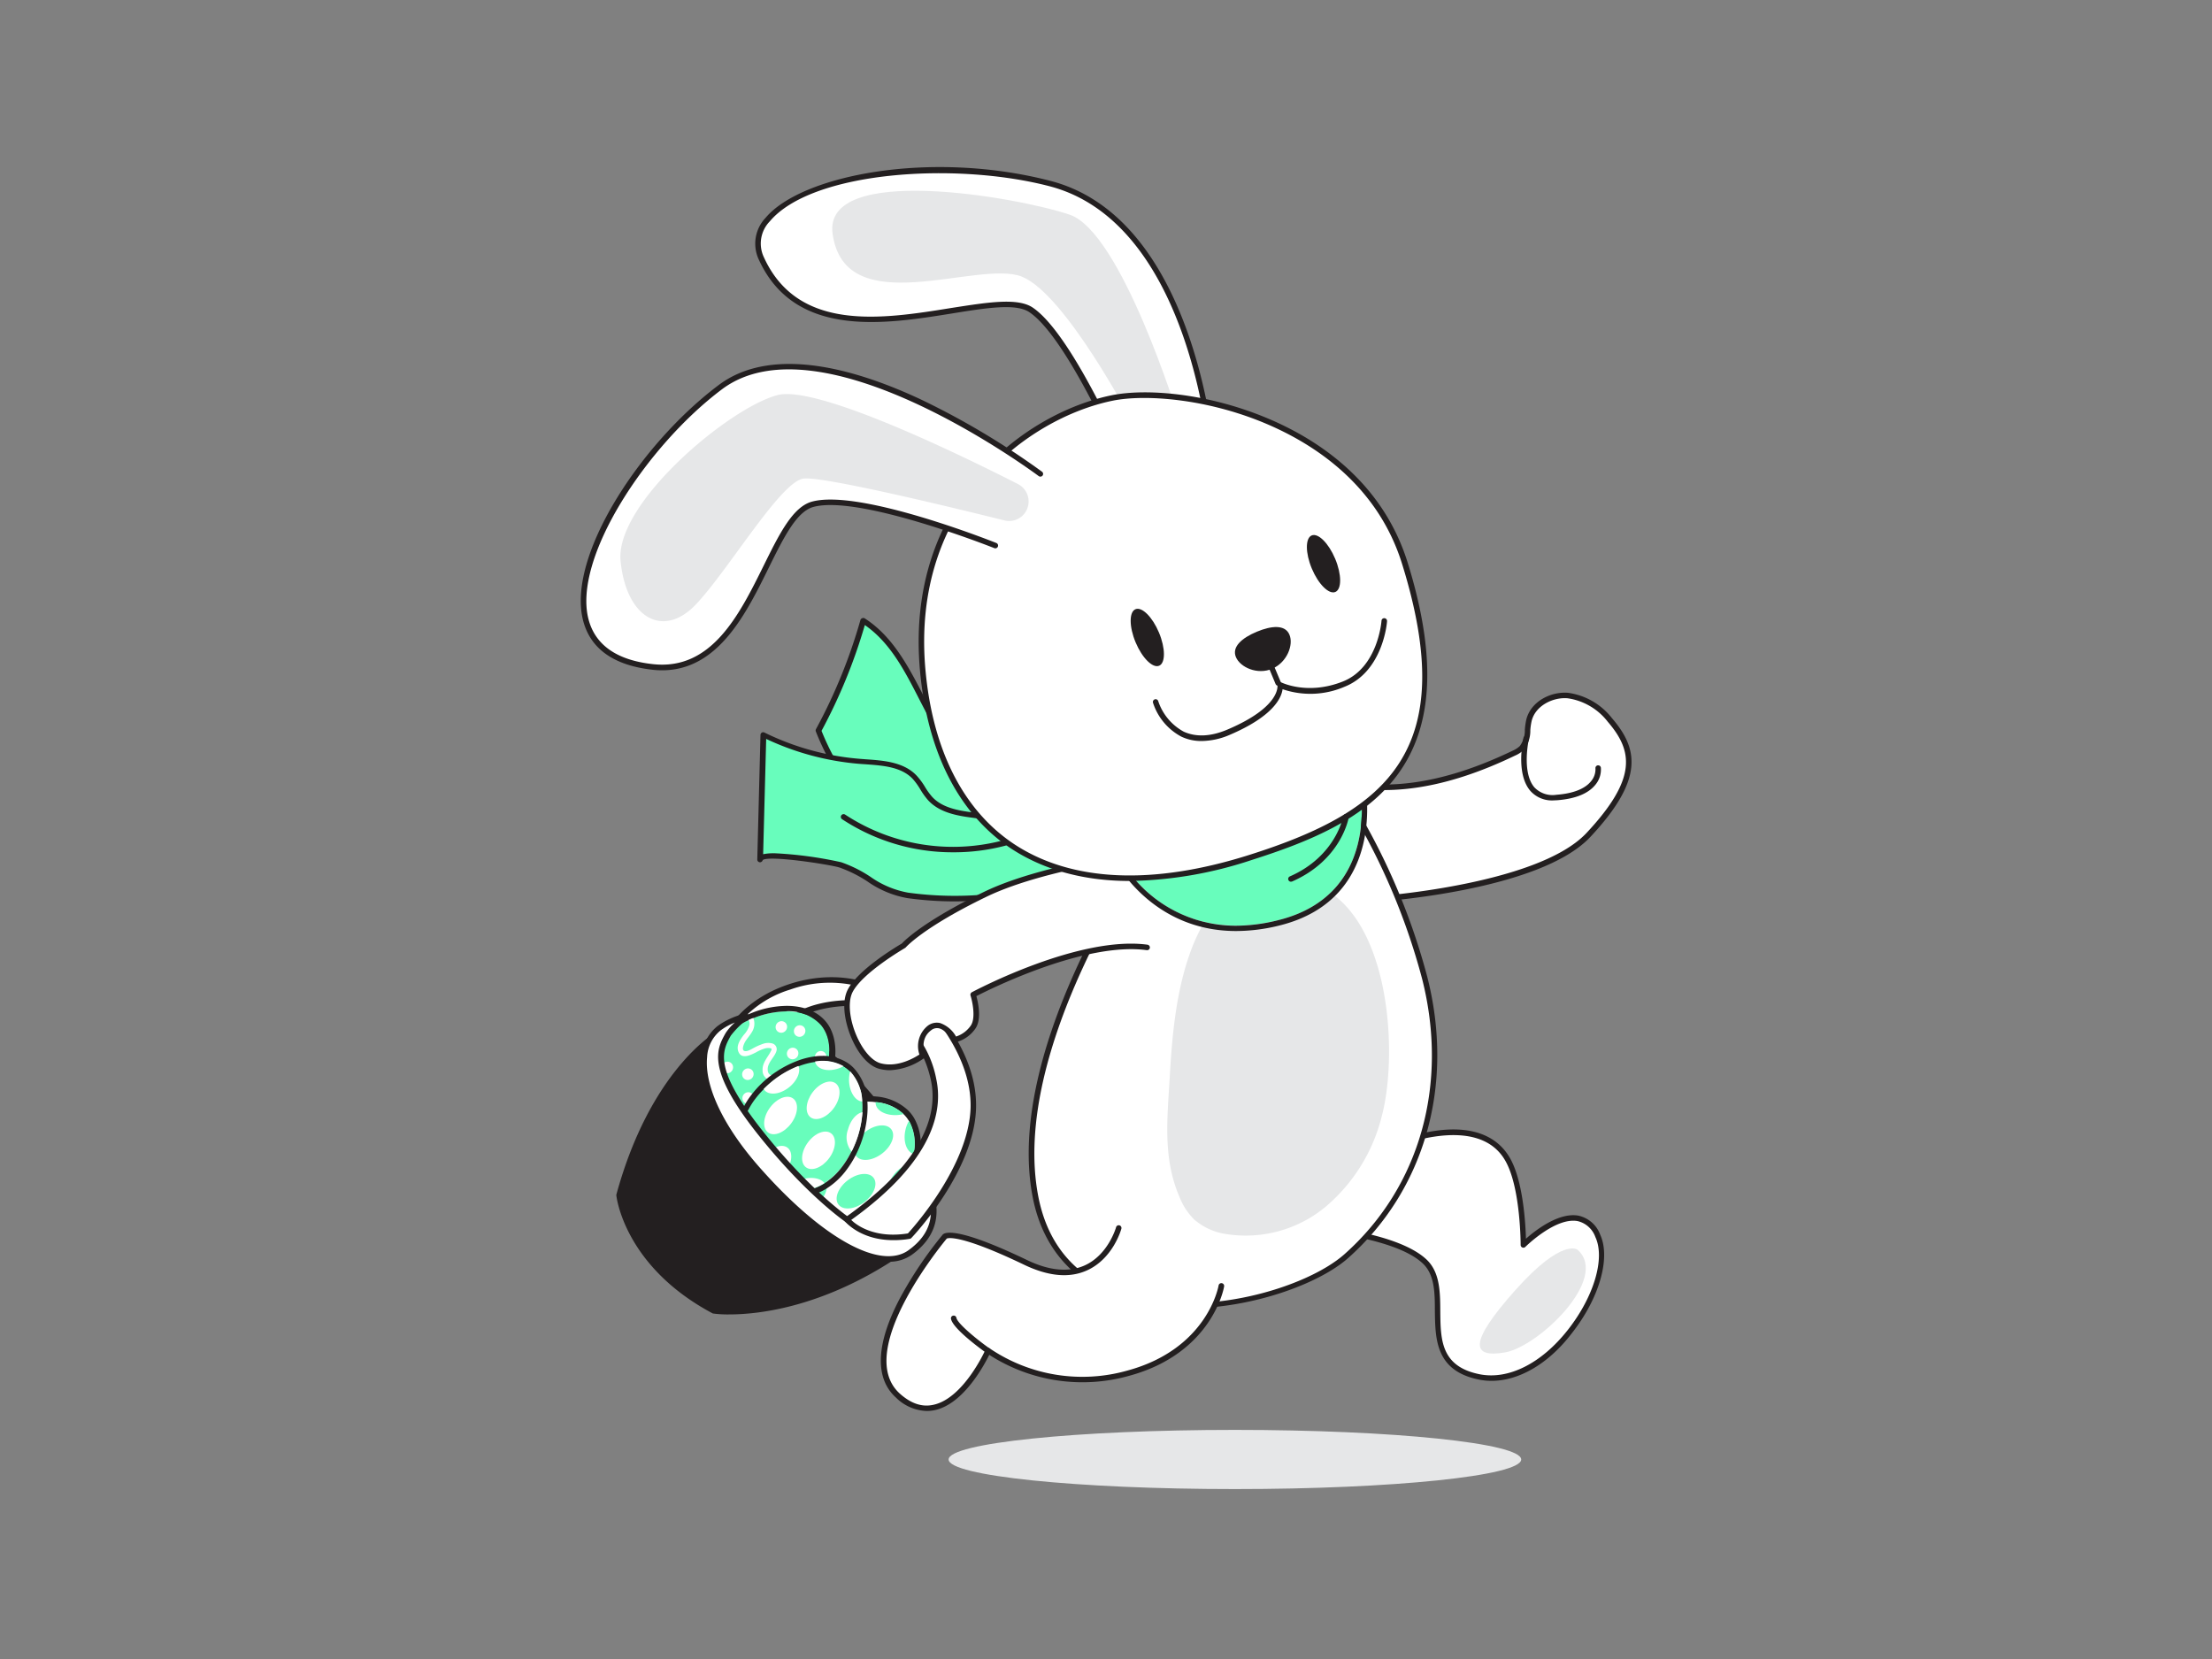 <svg xmlns="http://www.w3.org/2000/svg" viewBox="0 0 400 300"><rect x="0" y="0" width="400" height="300" fill="#808080" stroke="none"/><g id="_461_easter_bunny_flatline" data-name="#461_easter_bunny_flatline"><path d="M180.5,143.05a37.69,37.69,0,0,1-6.67-5.46c-7.06-7.64-9-19.72-17.73-25.33A96.84,96.84,0,0,1,148,132.12a46.07,46.07,0,0,0,35.79,28.76,21.39,21.39,0,0,0,10.43-.64c5-1.87,8.26-5.67,2.8-8.42C191.4,149,185.77,146.6,180.5,143.05Z" fill="#68fdbc"/><path d="M188.2,161.73a31.81,31.81,0,0,1-4.47-.35,46.88,46.88,0,0,1-36.19-29.08.51.51,0,0,1,0-.42,96.58,96.58,0,0,0,8.05-19.75.47.47,0,0,1,.31-.33.49.49,0,0,1,.44,0c5.18,3.31,8,8.89,10.81,14.29,2,3.91,4.08,7.94,7,11.12a37.28,37.28,0,0,0,6.58,5.39,97.13,97.13,0,0,0,12.12,6.6c1.45.7,2.9,1.4,4.35,2.13,2.68,1.35,3.17,2.88,3.11,3.92-.11,2-2.39,4.09-6,5.41A17.37,17.37,0,0,1,188.2,161.73Zm-39.64-29.57a45.86,45.86,0,0,0,35.31,28.23c4.19.6,7.42.4,10.19-.62,3.13-1.17,5.21-3,5.3-4.54.08-1.35-1.35-2.36-2.56-3-1.44-.73-2.89-1.43-4.33-2.12a99.79,99.79,0,0,1-12.25-6.67h0a39.1,39.1,0,0,1-6.76-5.54c-3-3.28-5.13-7.38-7.17-11.34-2.72-5.31-5.3-10.34-9.9-13.53A98,98,0,0,1,148.56,132.16Z" fill="#231f20"/><path d="M175.88,147.43c-2.78-.35-5.78-.92-7.69-3-1.08-1.17-1.7-2.72-2.8-3.88-2.41-2.54-6.34-2.59-9.82-2.86A48.12,48.12,0,0,1,138,132.9l-.58,22.53c.05-1.75,13.3.58,14.53,1,4.61,1.48,7.17,4.83,12.18,5.52a62.49,62.49,0,0,0,28.34-2.64c2.54-.84,9.35-2.25,10.83-4.77,2-3.33-1.49-6.22-4.61-6.73-3-.48-6.18.32-9.14.47A77.46,77.46,0,0,1,175.88,147.43Z" fill="#68fdbc"/><path d="M172.61,163a62.27,62.27,0,0,1-8.53-.59,18,18,0,0,1-7.2-3,23.23,23.23,0,0,0-5.06-2.53c-1.7-.54-12.74-2.25-13.89-1.36a.53.53,0,0,1-.5.41.5.5,0,0,1-.49-.51h0l.58-22.53a.52.52,0,0,1,.25-.42.49.49,0,0,1,.47,0,47.79,47.79,0,0,0,17.36,4.76l.9.07c3.24.22,6.92.48,9.25,2.95a12.67,12.67,0,0,1,1.49,2,12.16,12.16,0,0,0,1.32,1.84c1.83,2,4.77,2.49,7.39,2.83h0a78.29,78.29,0,0,0,13.6.81c1-.05,1.93-.17,3-.29a22.75,22.75,0,0,1,6.27-.17,7.16,7.16,0,0,1,5.22,3.57,4,4,0,0,1-.26,3.9c-1.29,2.2-5.86,3.49-9.2,4.44-.75.21-1.4.39-1.9.56A63.66,63.66,0,0,1,172.61,163Zm-32.68-8.71a70.82,70.82,0,0,1,12.19,1.63,23.45,23.45,0,0,1,5.28,2.63,17,17,0,0,0,6.82,2.87,62.22,62.22,0,0,0,28.12-2.62c.5-.17,1.17-.36,1.94-.58,2.81-.79,7.52-2.13,8.61-4a3,3,0,0,0,.21-3,6.16,6.16,0,0,0-4.47-3,22,22,0,0,0-6,.17c-1,.12-2,.25-3,.3a79.26,79.26,0,0,1-13.78-.82h0c-2.79-.36-5.94-.92-8-3.14a13,13,0,0,1-1.44-2,12.06,12.06,0,0,0-1.36-1.88c-2.07-2.19-5.39-2.42-8.6-2.65l-.9-.06a49,49,0,0,1-17-4.52L138,154.47A8.79,8.79,0,0,1,139.93,154.3Z" fill="#231f20"/><path d="M140.26,187a70.29,70.29,0,0,1,15.85,14.31c2.95,3.79,7.15,10,8.5,14.64,1-.66,2-1.42,3.07-2.13a25.6,25.6,0,0,0-1.69-3.34c-3.93-6.61-14.28-22-28-27.26a13.15,13.15,0,0,0-.84,2.32A10.16,10.16,0,0,1,140.26,187Z" fill="#fff"/><path d="M164.61,216.49l-.18,0a.52.52,0,0,1-.3-.33c-1.26-4.31-5.17-10.3-8.41-14.47A69.18,69.18,0,0,0,140,187.46h0a9.86,9.86,0,0,0-3-1.4.48.48,0,0,1-.31-.23.46.46,0,0,1-.05-.38,13.81,13.81,0,0,1,.87-2.42.51.51,0,0,1,.63-.24c14,5.34,24.43,21,28.28,27.48a27.86,27.86,0,0,1,1.72,3.4.49.49,0,0,1-.18.6l-1,.73c-.68.48-1.36,1-2.05,1.41A.56.56,0,0,1,164.61,216.49Zm-24.07-29.86a70.11,70.11,0,0,1,16,14.42c3.15,4,6.92,9.78,8.39,14.17l1.47-1,.7-.5a24.44,24.44,0,0,0-1.5-2.91c-3.75-6.33-13.88-21.5-27.35-26.89a11.37,11.37,0,0,0-.47,1.35,11.06,11.06,0,0,1,2.8,1.39Z" fill="#231f20"/><path d="M155.75,181.44S145,180.29,140.26,187h-8.6s2.66-5.76,11.11-8.57,14.54,0,14.54,0Z" fill="#fff"/><path d="M140.26,187.54h-8.6a.52.52,0,0,1-.42-.23.51.51,0,0,1,0-.48c.11-.24,2.85-6,11.4-8.84s14.65-.09,14.91,0a.51.51,0,0,1,.26.3.53.53,0,0,1,0,.39l-1.56,3a.52.52,0,0,1-.5.26c-.1,0-10.55-1-15,5.39A.48.48,0,0,1,140.26,187.54Zm-7.74-1H140c4.44-6.09,13.55-5.76,15.45-5.63l1.15-2.18a21.37,21.37,0,0,0-13.69.21A19.35,19.35,0,0,0,132.52,186.54Z" fill="#231f20"/><path d="M143.77,202.15a12.73,12.73,0,0,1-2.58,1.7,10.5,10.5,0,0,1-1.27.54,9.85,9.85,0,0,1-1.77.42,8.25,8.25,0,0,1-2.22,0,9.75,9.75,0,0,1-6.23-3.71,10.59,10.59,0,0,1-2.33-5,8.36,8.36,0,0,1-.07-2h0a8.53,8.53,0,0,1,.47-2.24,9.44,9.44,0,0,1,.49-1.15,12,12,0,0,1,3.1-3.77,17.4,17.4,0,0,1,4-2.47,8.41,8.41,0,0,1,.87-.37c4.63-1.84,9.81-1.73,12.3,1.33s1.58,8.34-1.16,12.63c-.16.26-.34.52-.52.77A17.37,17.37,0,0,1,143.77,202.15Z" fill="#68fdbc"/><path d="M142.16,182.87a7.9,7.9,0,0,1,6.34,2.54c2.52,3.09,1.58,8.34-1.16,12.63-.16.26-.34.52-.52.77a17.37,17.37,0,0,1-3,3.34,13.17,13.17,0,0,1-2.58,1.7,10.5,10.5,0,0,1-1.27.54,9.85,9.85,0,0,1-1.77.42,8.68,8.68,0,0,1-1.13.07,7.88,7.88,0,0,1-1.09-.07,9.75,9.75,0,0,1-6.23-3.71,10.59,10.59,0,0,1-2.33-5,8.36,8.36,0,0,1-.07-2h0a8.53,8.53,0,0,1,.47-2.24,9.44,9.44,0,0,1,.49-1.15,12,12,0,0,1,3.1-3.77,17.4,17.4,0,0,1,4-2.47,8.41,8.41,0,0,1,.87-.37,16.47,16.47,0,0,1,6-1.21m0-1h0a17.35,17.35,0,0,0-6.33,1.28c-.31.12-.62.25-.92.39a18.16,18.16,0,0,0-4.19,2.61,13,13,0,0,0-3.35,4.09,10.15,10.15,0,0,0-.55,1.27,10,10,0,0,0-.52,2.46v.08a8.88,8.88,0,0,0,.09,2.18,11.54,11.54,0,0,0,2.53,5.5,10.66,10.66,0,0,0,6.88,4.07,8.24,8.24,0,0,0,1.22.08,9.55,9.55,0,0,0,3.22-.55,11.19,11.19,0,0,0,1.4-.58,14.41,14.41,0,0,0,2.77-1.83,18.56,18.56,0,0,0,3.23-3.53c.19-.26.37-.53.55-.81,3.74-5.86,3.24-11.16,1.08-13.8-1.52-1.88-4.05-2.91-7.11-2.91Z" fill="#231f20"/><path d="M146.82,198.81a2.9,2.9,0,0,0-2.54-.15,4,4,0,0,1-1.73.58,1.39,1.39,0,0,1-1.25-1.06,2.25,2.25,0,0,1,.24-1.66,5.37,5.37,0,0,1,.62-.88,2.71,2.71,0,0,0,.56-.79c.17-.62-.86-.4-1.13-.27a7.79,7.79,0,0,1-1.63.76,1.76,1.76,0,0,1-2.06-1.82c-.06-1.37.94-2.3,1.51-3.46.06-.12.17-.29.09-.4s-.28-.13-.38-.14a2.28,2.28,0,0,0-.78.07,7.79,7.79,0,0,0-1.65.72c-.88.44-2.43,1.25-3.07.07s.23-2.39.9-3.27a4.31,4.31,0,0,0,1-1.74,1.22,1.22,0,0,0-.17-.92,8.41,8.41,0,0,1,.87-.37,2.8,2.8,0,0,1-.16,2.39c-.36.67-.88,1.21-1.28,1.85-.22.36-.81,1.62-.09,1.75.52.1,1.21-.37,1.66-.6a11,11,0,0,1,1.65-.72,2.82,2.82,0,0,1,1.7-.05,1.08,1.08,0,0,1,.71,1.34c-.34,1.19-1.68,2.11-1.58,3.44,0,.51.31,1,.9,1a7,7,0,0,0,1.69-.79,1.84,1.84,0,0,1,1.57,0,1.2,1.2,0,0,1,.65,1.32c-.14.63-.72,1.11-1.08,1.62s-.66,1.18-.2,1.6,1.09-.16,1.47-.34a3.84,3.84,0,0,1,3.53.17C147.18,198.3,147,198.56,146.82,198.81Z" fill="#fff"/><path d="M141.19,203.85a10.5,10.5,0,0,1-1.27.54,18.39,18.39,0,0,1-4-2.12,20,20,0,0,1-4.7-4.74,33.86,33.86,0,0,1-3.43-5.69,9.44,9.44,0,0,1,.49-1.15c.27.63.56,1.25.88,1.85a33.08,33.08,0,0,0,3.66,5.55,17.62,17.62,0,0,0,4.49,4A17.37,17.37,0,0,0,141.19,203.85Z" fill="#fff"/><path d="M138.15,204.81a8.25,8.25,0,0,1-2.22,0,19.1,19.1,0,0,1-2-1.2,20.38,20.38,0,0,1-4.7-4.75c-.65-.9-1.28-1.83-1.87-2.78a8.36,8.36,0,0,1-.07-2,34.19,34.19,0,0,0,3.54,5.35,17.82,17.82,0,0,0,4.5,4A17.12,17.12,0,0,0,138.15,204.81Z" fill="#fff"/><ellipse cx="135.24" cy="194.26" rx="1.06" ry="1.03" transform="translate(-101.02 179.82) rotate(-51.66)" fill="#fff"/><ellipse cx="131.52" cy="193.04" rx="1.06" ry="1.03" transform="translate(-101.47 176.44) rotate(-51.66)" fill="#fff"/><ellipse cx="135.29" cy="198.57" rx="1.06" ry="1.03" transform="translate(-104.38 181.49) rotate(-51.66)" fill="#fff"/><ellipse cx="143.33" cy="190.52" rx="1.06" ry="1.03" transform="translate(-95.01 184.74) rotate(-51.66)" fill="#fff"/><ellipse cx="139.04" cy="198.93" rx="1.06" ry="1.03" transform="translate(-103.24 184.57) rotate(-51.66)" fill="#fff"/><ellipse cx="148.4" cy="191.11" rx="1.06" ry="1.03" transform="translate(-93.55 188.95) rotate(-51.66)" fill="#fff"/><ellipse cx="144.6" cy="186.45" rx="1.06" ry="1.03" transform="translate(-91.34 184.2) rotate(-51.66)" fill="#fff"/><ellipse cx="141.29" cy="185.72" rx="1.06" ry="1.03" transform="translate(-92.02 181.32) rotate(-51.66)" fill="#fff"/><ellipse cx="141.23" cy="201.62" rx="1.06" ry="1.03" transform="translate(-104.52 187.31) rotate(-51.66)" fill="#fff"/><ellipse cx="146.32" cy="194.19" rx="1.06" ry="1.03" transform="translate(-96.76 188.48) rotate(-51.66)" fill="#fff"/><path d="M158.51,219.36a12.91,12.91,0,0,1-4.15,2.23,9.36,9.36,0,0,1-7.08-.57,11,11,0,0,1-2.7-2h0a12.64,12.64,0,0,1-2-2.48h0a11,11,0,0,1-1.26-3,9.09,9.09,0,0,1,1.23-7.25,13.19,13.19,0,0,1,3-3.23,16.93,16.93,0,0,1,1.92-1.29,19.54,19.54,0,0,1,7.53-2.53,15.12,15.12,0,0,1,3.29,0,8.44,8.44,0,0,1,5.06,2.17,5.88,5.88,0,0,1,.53.58,7.33,7.33,0,0,1,.45.64,8.53,8.53,0,0,1,.83,6,14.65,14.65,0,0,1-.51,2,19.06,19.06,0,0,1-3.85,6.53A17.18,17.18,0,0,1,158.51,219.36Z" fill="#fff"/><path d="M156.85,199.21a14.56,14.56,0,0,1,1.49.08,8.44,8.44,0,0,1,5.06,2.17,5.88,5.88,0,0,1,.53.58,7.33,7.33,0,0,1,.45.64,8.53,8.53,0,0,1,.83,6,14.65,14.65,0,0,1-.51,2,19.06,19.06,0,0,1-3.85,6.53,17.18,17.18,0,0,1-2.34,2.18,12.91,12.91,0,0,1-4.15,2.23,9.79,9.79,0,0,1-2.88.44,9.22,9.22,0,0,1-4.2-1,11,11,0,0,1-2.7-2h0a12.64,12.64,0,0,1-2-2.48h0a11,11,0,0,1-1.26-3,9.09,9.09,0,0,1,1.23-7.25,13.19,13.19,0,0,1,3-3.23,16.93,16.93,0,0,1,1.92-1.29,19.54,19.54,0,0,1,7.53-2.53,15.8,15.8,0,0,1,1.8-.11m0-1h0a17.91,17.91,0,0,0-1.91.11A20.77,20.77,0,0,0,147,201a22,22,0,0,0-2,1.37,14.31,14.31,0,0,0-3.25,3.48,10,10,0,0,0-1.36,8,11.59,11.59,0,0,0,1.38,3.24,12.25,12.25,0,0,0,1,1.41,14,14,0,0,0,1.15,1.27,11.94,11.94,0,0,0,3,2.13,10.31,10.31,0,0,0,4.65,1.12,10.69,10.69,0,0,0,3.18-.49,14,14,0,0,0,4.47-2.39,19,19,0,0,0,2.46-2.31,20,20,0,0,0,4.06-6.87,14.22,14.22,0,0,0,.54-2.11,9.46,9.46,0,0,0-1-6.7,7.2,7.2,0,0,0-.52-.75,6.47,6.47,0,0,0-.61-.67,9.43,9.43,0,0,0-5.65-2.44,13.91,13.91,0,0,0-1.6-.09Z" fill="#231f20"/><path d="M152.21,202.77c-2,.84-4.11.5-4.63-.77a.94.94,0,0,1-.06-.15,19.54,19.54,0,0,1,7.53-2.53C155.23,200.53,154.05,202,152.21,202.77Z" fill="#68fdbc"/><ellipse cx="149.4" cy="207.39" rx="3.99" ry="2.48" transform="translate(-95.24 133.33) rotate(-37.39)" fill="#68fdbc"/><path d="M163.4,201.46a8.19,8.19,0,0,1-.91.16c-2.19.21-4.05-.73-4.15-2.1a.89.89,0,0,1,0-.23A8.44,8.44,0,0,1,163.4,201.46Z" fill="#68fdbc"/><path d="M165.21,208.68c-1.25-.39-1.92-2.21-1.5-4.23a5.66,5.66,0,0,1,.67-1.77A8.53,8.53,0,0,1,165.21,208.68Z" fill="#68fdbc"/><ellipse cx="154.8" cy="215.41" rx="3.99" ry="2.48" transform="translate(-99 138.26) rotate(-37.39)" fill="#68fdbc"/><ellipse cx="158" cy="206.63" rx="3.99" ry="2.48" transform="translate(-93.01 138.4) rotate(-37.39)" fill="#68fdbc"/><path d="M147.56,217.89a5.28,5.28,0,0,1-3,1.18h0a12.64,12.64,0,0,1-2-2.48h0a5.17,5.17,0,0,1,1.87-2.59c1.74-1.35,3.84-1.57,4.7-.5S149.3,216.54,147.56,217.89Z" fill="#68fdbc"/><path d="M141.34,213.62a9.09,9.09,0,0,1,1.23-7.25,1.33,1.33,0,0,1,.34.1c1.29.51,1.64,2.54.78,4.54A4.93,4.93,0,0,1,141.34,213.62Z" fill="#68fdbc"/><path d="M154.36,221.59a9.36,9.36,0,0,1-7.08-.57,5.12,5.12,0,0,1,3.25-1.15C152.35,219.82,153.89,220.55,154.36,221.59Z" fill="#68fdbc"/><path d="M160.85,217.18c-.64-.92-.53-2.57.35-4.1s2.34-2.52,3.5-2.43A19.06,19.06,0,0,1,160.85,217.18Z" fill="#68fdbc"/><path d="M152.36,210.86a12.36,12.36,0,0,1-3.27,3.08,8.57,8.57,0,0,1-6.62,1.14,10.21,10.21,0,0,1-2.94-1.21h0a11.24,11.24,0,0,1-1.26-.86,12.49,12.49,0,0,1-1.15-1h0a10.56,10.56,0,0,1-1.86-2.5,9,9,0,0,1-.61-7.13,12.76,12.76,0,0,1,2-3.77,17.63,17.63,0,0,1,1.46-1.67,18,18,0,0,1,6.29-4.17,13.49,13.49,0,0,1,3-.8,7.8,7.8,0,0,1,5.16.85,4.14,4.14,0,0,1,.61.42,4.53,4.53,0,0,1,.57.5,8.5,8.5,0,0,1,2.2,5.47,14.51,14.51,0,0,1,0,2,18.57,18.57,0,0,1-2,7.07A16.57,16.57,0,0,1,152.36,210.86Z" fill="#68fdbc"/><path d="M148.82,191.85a7.12,7.12,0,0,1,3.73,1,4.14,4.14,0,0,1,.61.42,5.51,5.51,0,0,1,.57.5,8.5,8.5,0,0,1,2.2,5.47,14.51,14.51,0,0,1,0,2,18.57,18.57,0,0,1-2,7.07,16.57,16.57,0,0,1-1.61,2.62,12.36,12.36,0,0,1-3.27,3.08,8.69,8.69,0,0,1-4.63,1.37,8.94,8.94,0,0,1-2-.23,10.21,10.21,0,0,1-2.94-1.21h0a11.24,11.24,0,0,1-1.26-.86,12.49,12.49,0,0,1-1.15-1h0a10.56,10.56,0,0,1-1.86-2.5,9,9,0,0,1-.61-7.13,12.76,12.76,0,0,1,2-3.77,17.63,17.63,0,0,1,1.46-1.67,18,18,0,0,1,6.29-4.17,13.49,13.49,0,0,1,3-.8,9.92,9.92,0,0,1,1.43-.1m0-1h0a10.54,10.54,0,0,0-1.57.11,13.76,13.76,0,0,0-3.22.86,19.28,19.28,0,0,0-6.65,4.39,18,18,0,0,0-1.53,1.78,13.73,13.73,0,0,0-2.16,4.07,10,10,0,0,0,.68,7.9,11.84,11.84,0,0,0,2,2.74,14.53,14.53,0,0,0,1.24,1.1,14.89,14.89,0,0,0,1.36.93,11.23,11.23,0,0,0,3.24,1.32,9.74,9.74,0,0,0,2.21.26,9.6,9.6,0,0,0,5.16-1.52,13.5,13.5,0,0,0,3.54-3.33,18.18,18.18,0,0,0,1.71-2.77,19.7,19.7,0,0,0,2.06-7.46,15,15,0,0,0,0-2.12,9.43,9.43,0,0,0-2.49-6.09,6.17,6.17,0,0,0-.66-.59,5.71,5.71,0,0,0-.72-.49,8.09,8.09,0,0,0-4.24-1.09Z" fill="#231f20"/><path d="M142.61,196.68c-1.67,1.28-3.65,1.44-4.43.37l-.08-.13a18,18,0,0,1,6.29-4.17C144.84,193.85,144.11,195.52,142.61,196.68Z" fill="#fff"/><ellipse cx="141.15" cy="201.71" rx="3.82" ry="2.39" transform="translate(-104.97 195.93) rotate(-53.67)" fill="#fff"/><path d="M152.55,192.8a6.47,6.47,0,0,1-.8.36c-1.95.72-3.88.27-4.31-1a1.6,1.6,0,0,1-.05-.21A7.8,7.8,0,0,1,152.55,192.8Z" fill="#fff"/><path d="M155.93,199.19c-1.23-.07-2.28-1.64-2.39-3.64a6,6,0,0,1,.19-1.83A8.5,8.5,0,0,1,155.93,199.19Z" fill="#fff"/><ellipse cx="148.01" cy="208.01" rx="3.82" ry="2.39" transform="translate(-107.25 204.02) rotate(-53.67)" fill="#fff"/><ellipse cx="148.84" cy="198.96" rx="3.82" ry="2.39" transform="translate(-99.62 201.01) rotate(-53.67)" fill="#fff"/><path d="M142,212.05a4.85,4.85,0,0,1-2.44,1.82h0a11.24,11.24,0,0,1-1.26-.86,12.49,12.49,0,0,1-1.15-1h0a5.11,5.11,0,0,1,1.09-2.88c1.27-1.68,3.14-2.39,4.18-1.58S143.24,210.37,142,212.05Z" fill="#fff"/><path d="M135.26,209.49a9,9,0,0,1-.61-7.13,1.22,1.22,0,0,1,.33,0c1.3.18,2.11,2,1.8,4.11A4.79,4.79,0,0,1,135.26,209.49Z" fill="#fff"/><path d="M149.09,213.94a8.57,8.57,0,0,1-6.62,1.14,4.71,4.71,0,0,1,2.7-1.85C146.82,212.75,148.41,213.07,149.09,213.94Z" fill="#fff"/><path d="M154,208.24a4.06,4.06,0,0,1-.65-4c.45-1.69,1.54-2.93,2.62-3.12A18.57,18.57,0,0,1,154,208.24Z" fill="#fff"/><path d="M129.79,187S118,193.88,112,216.15c0,0,1.12,12.39,17.11,20.89,0,0,15.09,2.39,34.34-11,0,0-11.16,1.68-24.39-14.36S129.79,187,129.79,187Z" fill="#231f20"/><path d="M131.87,237.69a20.1,20.1,0,0,1-2.88-.16.3.3,0,0,1-.16-.05c-16-8.52-17.36-21.16-17.37-21.28a.55.55,0,0,1,0-.18c6.06-22.22,17.57-29.13,18.06-29.41a.48.48,0,0,1,.58.06.51.51,0,0,1,.12.58c0,.09-3.66,8.58,9.16,24.13,6.73,8.16,12.89,11.58,16.87,13a16.16,16.16,0,0,0,7.06,1.16.5.5,0,0,1,.36.91C149.39,236.41,137.21,237.69,131.87,237.69Zm-2.65-1.13c1.17.15,15,1.6,32.5-10-3.7-.18-12.75-2-23.09-14.59s-10.32-20.64-9.72-23.75c-3,2.35-11.59,10.23-16.44,27.93C112.61,217.28,114.45,228.66,129.22,236.56Zm.57-49.52h0Z" fill="#231f20"/><path d="M250.35,207.71s17.31-8.05,22.63,2.4c2.6,5.1,2.6,15,2.6,15s9.74-9.77,13.46-1.64-8.94,28-21.47,25.51-4.2-15.55-9.92-20.91-22.93-6.3-22.93-6.3L246.91,209" fill="#fff"/><path d="M269.72,249.7a11.29,11.29,0,0,1-2.25-.22c-7.88-1.57-7.92-7.31-8-12.37,0-3.42-.05-6.65-2.21-8.66-5.53-5.18-22.44-6.16-22.61-6.17a.49.49,0,0,1-.44-.31.51.51,0,0,1,.1-.53l12.2-12.82a.5.5,0,0,1,.71,0,.49.49,0,0,1,0,.7l-11.46,12.06c3.89.3,17.15,1.65,22.18,6.36,2.46,2.3,2.49,5.9,2.51,9.38.05,5.14.08,10,7.17,11.4,5.16,1,11.1-1.95,15.87-8s6.8-13,5-16.83a4.5,4.5,0,0,0-3.22-2.88c-4-.72-9.38,4.61-9.43,4.66a.5.5,0,0,1-.86-.35c0-.1,0-9.85-2.54-14.79-5-9.9-21.81-2.25-22-2.17a.5.5,0,0,1-.66-.24.49.49,0,0,1,.24-.66,37.19,37.19,0,0,1,9.46-2.76c6.76-1,11.54.9,13.82,5.38,2.14,4.19,2.56,11.35,2.64,14.12,1.75-1.55,5.94-4.81,9.49-4.17a5.42,5.42,0,0,1,3.94,3.45c1.94,4.22-.19,11.57-5.17,17.86C280,246.63,274.67,249.7,269.72,249.7Z" fill="#231f20"/><path d="M247.85,162.67S278,160.81,287.15,151s8.85-15.07,3.9-20.83a11.73,11.73,0,0,0-7.61-4.4c-3-.25-6.26,1.52-7,4.43-.44,1.71-.08,3.76-1.3,5a4.83,4.83,0,0,1-1.45.94c-10.29,5-21.72,8.07-33,4.89" fill="#fff"/><path d="M247.85,163.17a.5.5,0,0,1,0-1c.3,0,30-2,39-11.5,9.25-9.88,8.43-14.87,3.88-20.16a11.17,11.17,0,0,0-7.27-4.24c-2.56-.22-5.77,1.28-6.48,4.07a11,11,0,0,0-.25,1.71,5.57,5.57,0,0,1-1.17,3.54,5.16,5.16,0,0,1-1.6,1.05c-12.63,6.08-23.54,7.69-33.38,4.92a.49.49,0,0,1-.34-.61.5.5,0,0,1,.61-.35c9.59,2.7,20.28,1.11,32.68-4.85a4.48,4.48,0,0,0,1.31-.85,4.77,4.77,0,0,0,.9-2.95,13.24,13.24,0,0,1,.27-1.86c.86-3.33,4.51-5.06,7.53-4.81a12.17,12.17,0,0,1,7.95,4.58c4.79,5.57,5.81,11.11-3.91,21.49-9.21,9.83-38.4,11.73-39.64,11.81Z" fill="#231f20"/><path d="M209,151s-27.22,37.3-21.7,65.45,44.93,20.64,56.19,10.63,19.9-27.84,14.18-50.35A117.43,117.43,0,0,0,239.33,138Z" fill="#fff"/><path d="M214.63,236.6a37.55,37.55,0,0,1-12-1.81c-8.61-2.9-14.1-9.2-15.87-18.23-5.5-28,21.51-65.46,21.78-65.83a.56.56,0,0,1,.21-.17l30.36-13.05a.5.5,0,0,1,.59.15,119.11,119.11,0,0,1,18.4,39c4.95,19.47-.41,38.48-14.33,50.85C238.57,232.12,226.47,236.6,214.63,236.6Zm-5.33-85.18c-1.61,2.26-26.8,38.09-21.53,65,1.72,8.78,6.84,14.66,15.21,17.48,14.23,4.8,33.29-1,40.16-7.12,13.64-12.13,18.88-30.76,14-49.86a118.25,118.25,0,0,0-18-38.29Z" fill="#231f20"/><path d="M233.45,158.94c-9.44-1-15,4.36-18.23,13.32-2.56,7.15-3.26,14.93-3.69,22.44s-1.3,14.66,1.76,21.75a11.86,11.86,0,0,0,2.66,4.08,11.3,11.3,0,0,0,5.62,2.6,22.62,22.62,0,0,0,18.25-5,31.27,31.27,0,0,0,10.07-16.37c3.18-12.08,1.34-40-15.11-42.65C234.33,159,233.88,159,233.45,158.94Z" fill="#e6e7e8"/><path d="M280.89,144.74a5.22,5.22,0,0,1-4.15-1.72c-2.69-3.12-1.31-9.33-1.25-9.59a.49.49,0,0,1,.59-.37.49.49,0,0,1,.38.59c0,.06-1.33,6,1,8.72a4.53,4.53,0,0,0,4,1.35c3-.23,5.11-1.06,6.22-2.41a3.37,3.37,0,0,0,.83-2.36.49.49,0,0,1,.43-.55.49.49,0,0,1,.55.43,4.31,4.31,0,0,1-1,3.09c-1.3,1.6-3.63,2.54-6.94,2.79Z" fill="#231f20"/><path d="M202.3,222s-3.46,12.64-16.89,6.2-14.6-4.63-14.6-4.63-17.51,20.64-8.44,28.77,16.26-8.13,16.26-8.13A30.11,30.11,0,0,0,204,248.31c15-4.07,16.85-15.78,16.85-15.78" fill="#fff"/><path d="M167.54,255.15a8.27,8.27,0,0,1-5.51-2.41c-3.89-3.49-3.65-9.73.72-18a71.8,71.8,0,0,1,7.68-11.43c.32-.46,2.44-1.62,15.2,4.5,4.11,2,7.66,2.31,10.55,1,4.23-1.93,5.63-6.83,5.64-6.88a.5.5,0,0,1,.61-.35.5.5,0,0,1,.35.61c-.06.22-1.52,5.39-6.18,7.52-3.17,1.45-7,1.11-11.4-1-11.69-5.61-13.84-4.83-14-4.73-1.1,1.33-16.82,20.56-8.46,28.05,2,1.78,4,2.46,6.05,2,5.47-1.17,9.39-9.89,9.43-10a.51.51,0,0,1,.33-.28.48.48,0,0,1,.43.09,29.87,29.87,0,0,0,24.89,4c14.5-3.93,16.47-15.26,16.49-15.38a.5.5,0,0,1,1,.16c0,.12-2.06,12.08-17.21,16.18a31.12,31.12,0,0,1-25.26-3.8c-1,2-4.69,8.89-9.87,10A6.92,6.92,0,0,1,167.54,255.15Z" fill="#231f20"/><path d="M219.28,83.65s-2.71-43.48-29.39-50.44-57.63,1.72-52.24,13.54C147.35,68,178.86,51,186.41,56s18.17,30.55,18.17,30.55" fill="#fff"/><path d="M204.58,87.08a.51.51,0,0,1-.46-.31c-.1-.25-10.66-25.44-18-30.33-2.43-1.62-7.81-.75-14,.25-12,1.93-28.37,4.58-34.9-9.74a6.78,6.78,0,0,1,1.22-7.56c6.55-7.79,30-12.29,51.6-6.66,26.73,7,29.74,50.45,29.76,50.89a.5.5,0,1,1-1,.06c0-.43-3-43.2-29-50-17.17-4.48-43-2.68-50.59,6.34a5.76,5.76,0,0,0-1.07,6.51c6.21,13.62,21.53,11.15,33.83,9.17,6.44-1,12-1.93,14.75-.1,7.58,5.06,17.92,29.73,18.36,30.78a.49.49,0,0,1-.27.65A.58.58,0,0,1,204.58,87.08Z" fill="#231f20"/><path d="M213.07,75.36S202.81,42,193.43,38.82s-44.66-9.4-42.87,3.46c2.25,16.11,26.31,4.61,34.21,7.74s20,26.33,20,26.33Z" fill="#e6e7e8"/><path d="M164.61,216c.54,1.86.63,3.47,0,4.54-3.93,6.49-11.42,0-11.42,0s-7.12-4.85-15.88-15.95S130,190.09,131.66,187a17.12,17.12,0,0,1,3.27-3.22,11.22,11.22,0,0,0-4.92,2.11c-4.61,3.49-4,13.18,7.28,25.84s21.92,18.61,27.3,14.7c4.46-3.24,5.23-7.44,3.09-12.61C166.66,214.57,165.65,215.33,164.61,216Z" fill="#fff"/><path d="M160.66,228.16c-6,0-14.55-5.71-23.74-16.06-7-7.9-10.6-15.38-10-21.06a7.6,7.6,0,0,1,2.84-5.5c2-1.49,4.85-2.39,5.4-2.18a.49.49,0,0,1,.32.39.51.51,0,0,1-.19.46,15.68,15.68,0,0,0-3.14,3.07c-1.52,2.73-3.24,5.81,5.58,17,8.6,10.9,15.7,15.8,15.77,15.85s3.83,3.27,7.22,2.74a5,5,0,0,0,3.5-2.59c.52-.86.51-2.25,0-4.14a.5.5,0,0,1,.21-.56c.68-.43,1.35-.91,2-1.38l1-.74a.52.52,0,0,1,.42-.07.51.51,0,0,1,.32.29c2.32,5.61,1.25,9.93-3.26,13.21A7,7,0,0,1,160.66,228.16ZM132.89,184.9a11.47,11.47,0,0,0-2.58,1.43,6.58,6.58,0,0,0-2.44,4.81c-.52,5.31,3,12.71,9.79,20.3,11.15,12.54,21.6,18.29,26.64,14.63,4-2.89,5-6.54,3.15-11.44l-.52.37c-.58.41-1.16.83-1.74,1.21.53,2,.47,3.51-.17,4.58a6,6,0,0,1-4.2,3.05c-3.84.6-7.81-2.79-8-2.93s-7.23-5-15.94-16c-9.24-11.7-7.26-15.24-5.67-18.09A9.49,9.49,0,0,1,132.89,184.9Z" fill="#231f20"/><path d="M162.87,184.88s4.38,3.13,5.94,10.32-2.34,16-15.63,25.33c0,0,3.51,4.3,11.25,3,0,0,11.26-11.88,11.58-23.14s-10.09-20.49-10.09-20.49Z" fill="#fff"/><path d="M161.52,224.26c-5.86,0-8.6-3.25-8.73-3.41a.5.5,0,0,1-.11-.39.54.54,0,0,1,.21-.34c11.81-8.34,17.15-16.92,15.44-24.82-1.5-6.9-5.71-10-5.75-10a.49.49,0,0,1-.13-.66l3.05-5a.5.5,0,0,1,.35-.23.49.49,0,0,1,.4.12c.44.38,10.57,9.51,10.25,20.87s-11.24,23-11.7,23.47a.49.49,0,0,1-.28.15A17.29,17.29,0,0,1,161.52,224.26Zm-7.59-3.66c1,1,4.32,3.4,10.25,2.44,1.17-1.28,11-12.35,11.33-22.69.26-9.59-7.53-17.8-9.48-19.69l-2.51,4.1a18.61,18.61,0,0,1,5.78,10.33C170.55,200.83,168.87,209.9,153.93,220.6Z" fill="#231f20"/><path d="M210.63,153.92s-20.86,2.18-32.48,7.81S163.4,171,163.4,171s-7.81,4.49-9.69,8.24,1.46,12.51,5.42,13.55,7.74-1.88,7.74-1.88-1.27-3.12,1.23-5,4.59,2.09,4.59,2.09a5.76,5.76,0,0,0,3.32-2.29c1.25-1.88,0-5.85,0-5.85s19.13-10.21,31.46-8.54" fill="#fff"/><path d="M160.92,193.53a7.54,7.54,0,0,1-1.91-.25c-1.82-.48-3.61-2.39-4.9-5.26-1.17-2.58-2.09-6.49-.84-9,1.84-3.7,9-7.92,9.82-8.41.49-.54,4-4.07,14.85-9.33,11.56-5.61,32.43-7.85,32.64-7.87a.49.49,0,0,1,.55.44.5.5,0,0,1-.44.55c-.21,0-20.91,2.25-32.32,7.77s-14.56,9.12-14.59,9.16a.45.45,0,0,1-.13.1c-.07.05-7.7,4.46-9.49,8-.89,1.78-.55,5.05.85,8.14,1.16,2.55,2.75,4.31,4.25,4.71,3.08.81,6.09-1,7-1.59a4.72,4.72,0,0,1,1.52-5.21A2.68,2.68,0,0,1,170,185a5.31,5.31,0,0,1,2.88,2.44,5.18,5.18,0,0,0,2.68-2c.92-1.38.27-4.38-.06-5.42a.51.51,0,0,1,.24-.59c.79-.42,19.41-10.26,31.76-8.6a.51.51,0,0,1,.43.56.5.5,0,0,1-.56.43c-11.13-1.51-28.14,6.94-30.81,8.31.3,1.1,1,4.16-.17,5.86a6.11,6.11,0,0,1-3.65,2.5.48.48,0,0,1-.53-.25s-1.07-2-2.43-2.29a1.68,1.68,0,0,0-1.42.37c-2.16,1.62-1.11,4.3-1.07,4.42a.5.5,0,0,1-.15.58A11.46,11.46,0,0,1,160.92,193.53Z" fill="#231f20"/><path d="M202.51,155.14s8.12,16.33,28.62,11.26c18.91-4.67,14.74-24.49,14.74-24.49Z" fill="#68fdbc"/><path d="M245.87,141.91s4.17,19.82-14.74,24.49a31.64,31.64,0,0,1-7.6,1,24,24,0,0,1-21-12.24l43.36-13.23m0-1a1,1,0,0,0-.29,0l-43.36,13.23a1,1,0,0,0-.63.56,1.05,1.05,0,0,0,0,.85c.06.12,6.54,12.79,21.91,12.79a32.63,32.63,0,0,0,7.84-1c19.62-4.85,15.53-25.46,15.48-25.67a1,1,0,0,0-.47-.65.91.91,0,0,0-.51-.14Z" fill="#231f20"/><path d="M201.1,72c12.4-2.54,44.86,3.78,53,30,11,35.53-5,45.84-27.84,53.11-34.76,11.07-56.47-2.71-59.37-33.65S186.41,75,201.1,72Z" fill="#fff"/><path d="M204.31,159.31c-8.32,0-15.57-2-21.45-5.85-9.41-6.22-15.11-17.3-16.48-32C163.49,90.57,185.5,74.65,201,71.48l.1.49-.1-.49c6.18-1.26,17.36-.44,28.39,4.24,9,3.81,20.63,11.42,25.17,26.05,11.66,37.59-7.52,47.15-28.17,53.73A73.27,73.27,0,0,1,204.31,159.31ZM201.2,72.46c-15.15,3.1-36.66,18.67-33.83,48.88,1.35,14.42,6.89,25.24,16,31.29,10.36,6.85,25.11,7.52,42.68,1.92,25.25-8,37.84-19.21,27.52-52.48C249.18,87.8,237.78,80.37,229,76.64c-10.78-4.58-22-5.37-27.8-4.18Z" fill="#231f20"/><path d="M188.13,85.7S148.82,56.08,130.26,70,92.1,117.64,118,120.61c17.89,2.06,20.49-27.07,29-29.39s33,7.46,33,7.46" fill="#fff"/><path d="M119.73,121.21a14.47,14.47,0,0,1-1.83-.11c-6.88-.79-11.06-3.73-12.42-8.75C102.34,100.74,115.81,80.21,130,69.6c7.74-5.81,20.33-4.92,36.41,2.58A140.34,140.34,0,0,1,188.43,85.3a.5.5,0,0,1,.1.7.51.51,0,0,1-.7.09c-.39-.29-39.22-29.23-57.28-15.69-13.6,10.2-27.1,30.64-24.1,41.69,1.24,4.58,5.13,7.29,11.56,8,10.67,1.22,15.69-8.92,20.11-17.86,2.8-5.67,5.23-10.57,8.71-11.52,8.57-2.34,32.33,7.08,33.34,7.48a.5.5,0,1,1-.37.93c-.24-.1-24.46-9.7-32.71-7.45-3.05.83-5.38,5.54-8.08,11C134.91,111,129.86,121.21,119.73,121.21Z" fill="#231f20"/><path d="M185.58,92.36a3.54,3.54,0,0,0-1.52-4.84c-9.34-4.75-36.28-18-43.48-16.07-8.76,2.3-29.4,19.6-28.36,30s7.72,14,13.55,7.92,15.32-22.2,19.49-22.82c3.46-.52,28.09,5.5,36.34,7.55a3.53,3.53,0,0,0,4-1.77Z" fill="#e6e7e8"/><ellipse cx="207.47" cy="115.26" rx="2.29" ry="5.54" transform="translate(-28.42 89.09) rotate(-22.72)" fill="#231f20"/><ellipse cx="239.33" cy="101.92" rx="2.29" ry="5.54" transform="translate(-20.79 100.36) rotate(-22.72)" fill="#231f20"/><path d="M233.17,114.77c.78,1.84-.43,5-3.11,6.16s-5.8-.26-6.57-2.11,1.09-3.46,3.77-4.58S232.4,112.92,233.17,114.77Z" fill="#231f20"/><path d="M217.26,134a8.37,8.37,0,0,1-3.63-.79,10.64,10.64,0,0,1-5.13-6.13.5.5,0,0,1,.33-.62.49.49,0,0,1,.62.34,9.78,9.78,0,0,0,4.61,5.51c2.21,1,4.88.91,7.94-.4,9.68-4.12,9-7.94,9-8a.5.5,0,0,1,.18-.5.49.49,0,0,1,.53,0c.05,0,4.72,2.36,11.11-.17s7-10.94,7-11a.49.49,0,0,1,.54-.45.5.5,0,0,1,.46.53c0,.37-.78,9.13-7.69,11.87a15.58,15.58,0,0,1-11.2.44c-.2,1.54-1.64,4.88-9.57,8.26A13.14,13.14,0,0,1,217.26,134Z" fill="#231f20"/><path d="M231.13,124a.5.5,0,0,1-.46-.3l-1.07-2.56a.5.5,0,1,1,.92-.38l1.07,2.55a.49.49,0,0,1-.27.65A.41.41,0,0,1,231.13,124Z" fill="#231f20"/><path d="M178.63,244.74a.47.47,0,0,1-.28-.09c-1-.72-6.07-4.4-6.38-6.17a.48.48,0,0,1,.4-.57.49.49,0,0,1,.58.4c.18,1,3.6,3.84,6,5.53a.49.49,0,0,1,.12.69A.49.49,0,0,1,178.63,244.74Z" fill="#231f20"/><path d="M285.28,226s-2.71-2.29-11.26,7.3-7.92,12.3-1.87,11.26S291.12,231.17,285.28,226Z" fill="#e6e7e8"/><ellipse cx="223.31" cy="263.92" rx="51.77" ry="5.35" fill="#e6e7e8"/><path d="M172.36,154.12a36.28,36.28,0,0,1-20.11-6,.5.5,0,0,1-.1-.7.51.51,0,0,1,.7-.1,35.53,35.53,0,0,0,28.78,4.58.5.5,0,1,1,.26,1A36.47,36.47,0,0,1,172.36,154.12Z" fill="#231f20"/><path d="M233.45,159.44a.49.49,0,0,1-.46-.3.5.5,0,0,1,.26-.66c8.32-3.64,9.64-10.79,9.65-10.86a.5.5,0,0,1,1,.17c-.06.31-1.41,7.74-10.24,11.61A.79.79,0,0,1,233.45,159.44Z" fill="#231f20"/></g></svg>